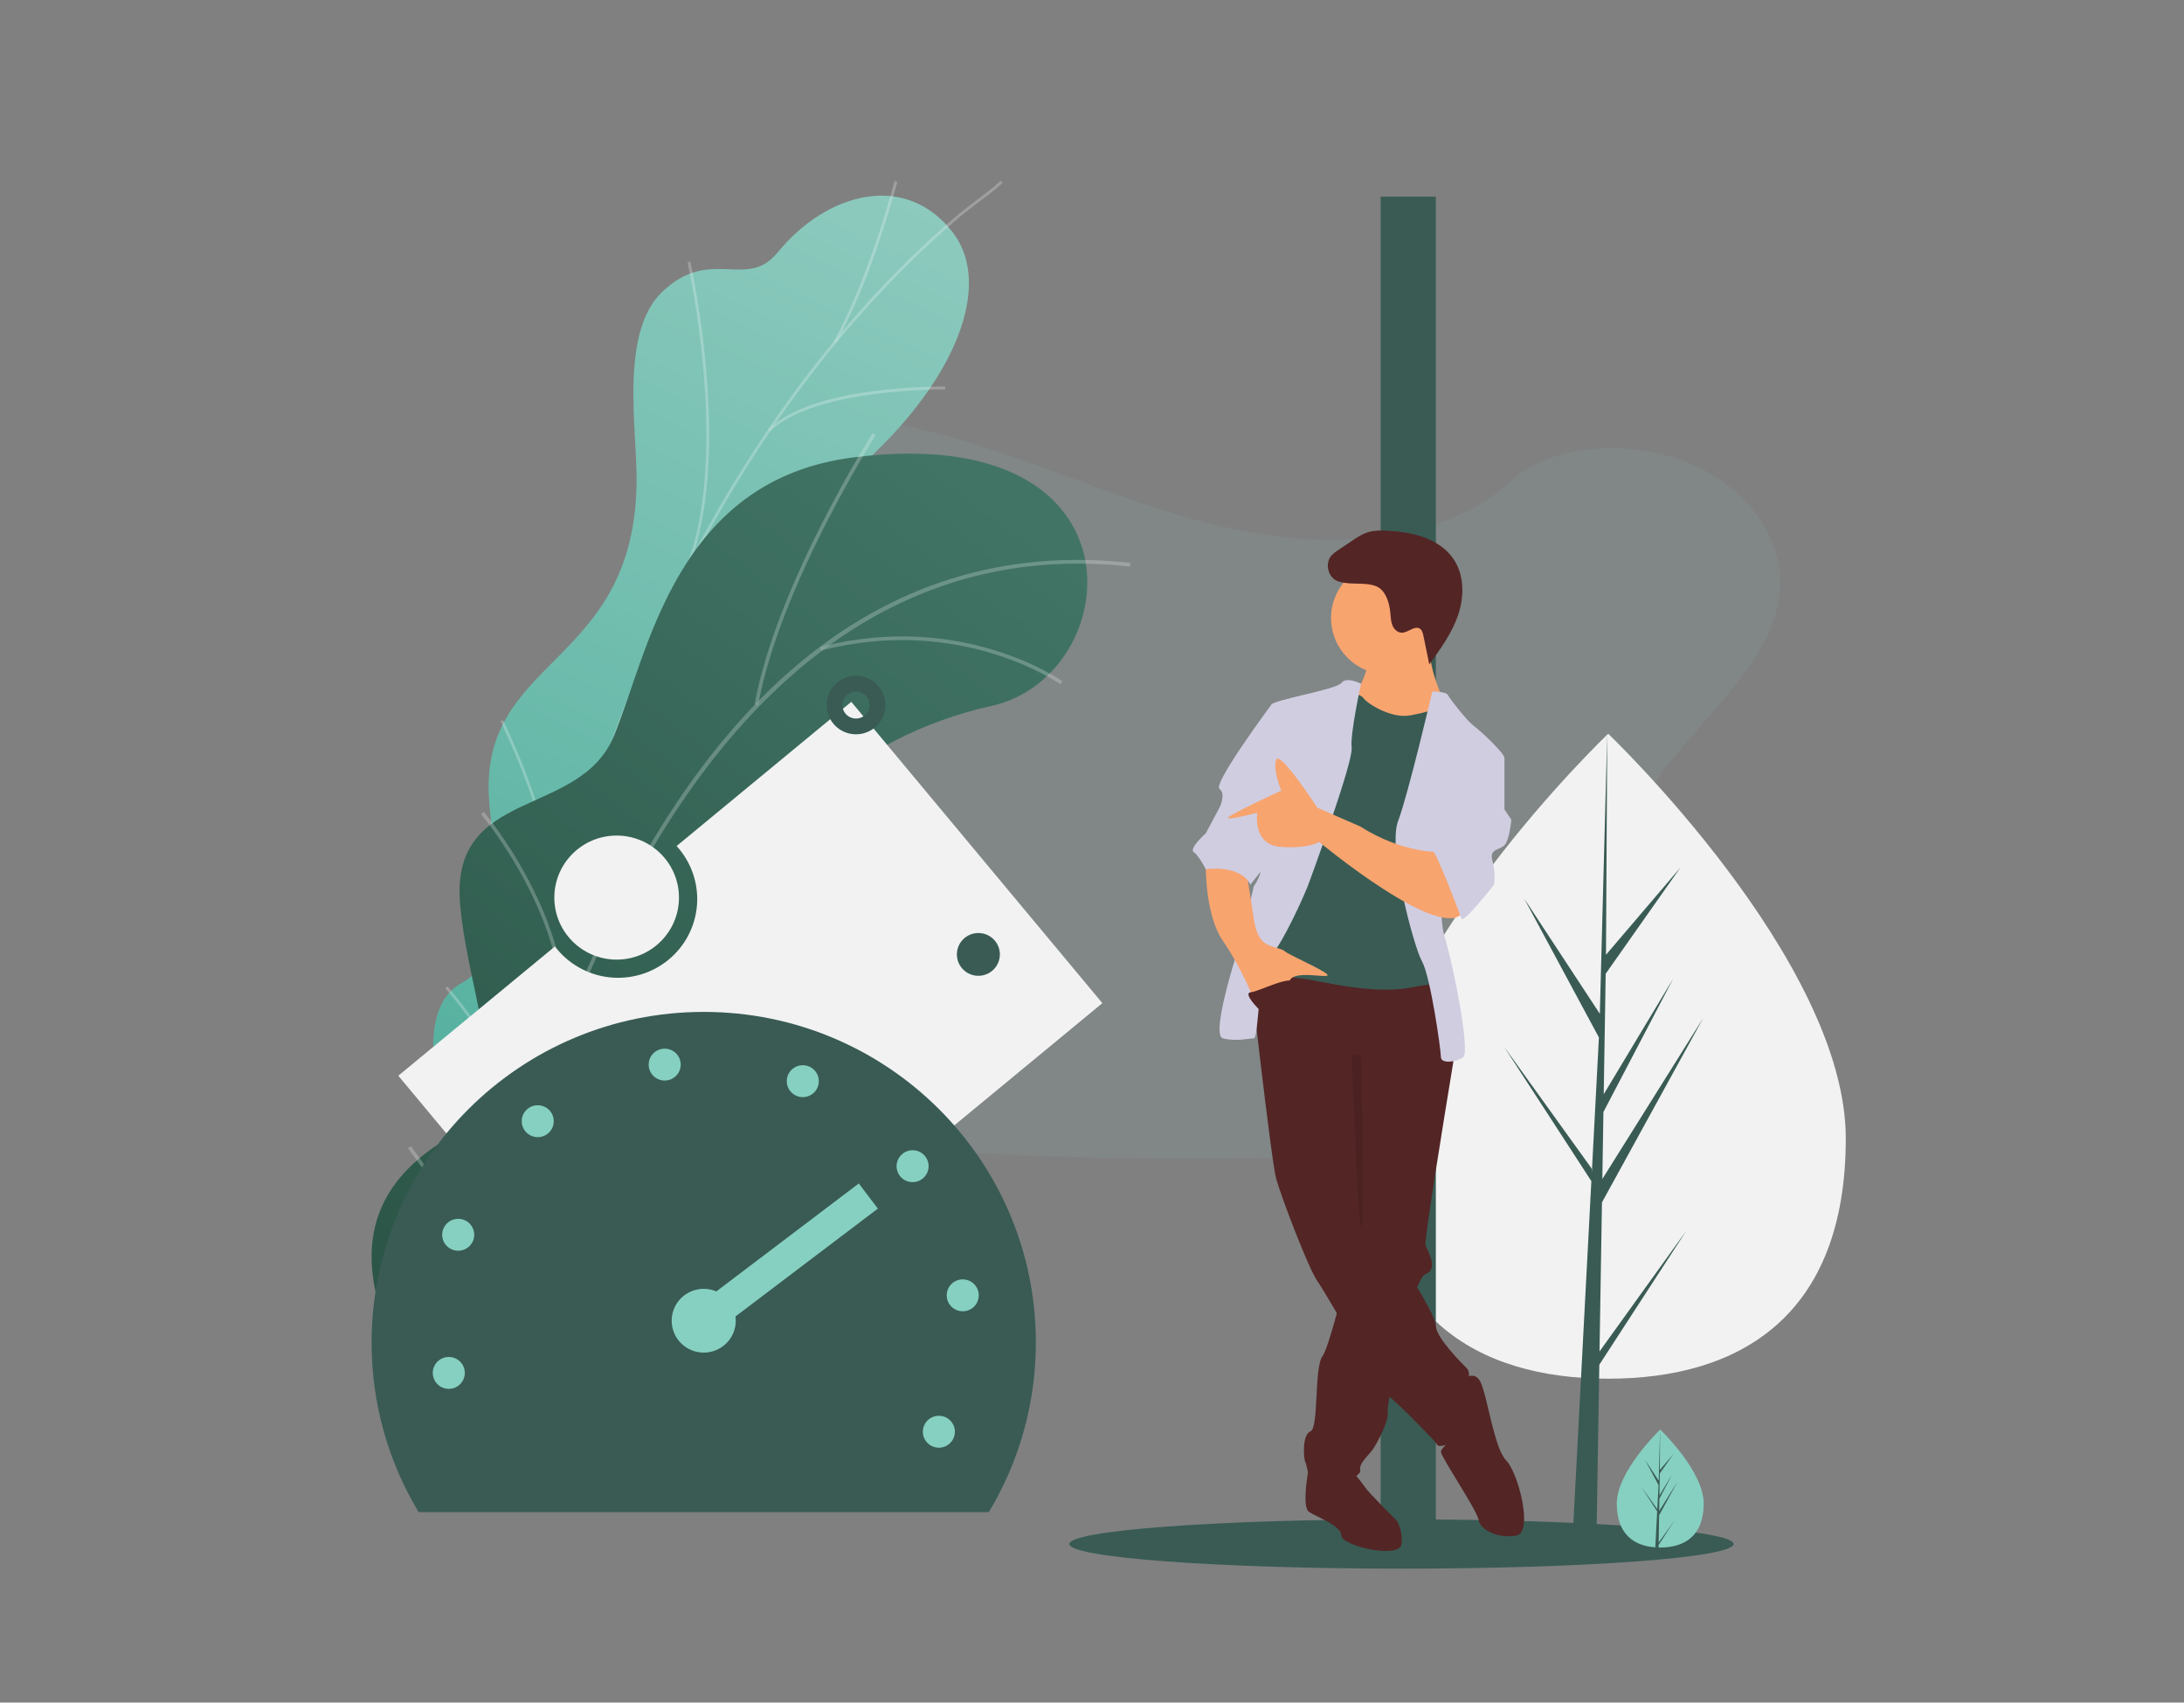 <svg width="136" height="106" viewBox="0 0 136 106" fill="none" xmlns="http://www.w3.org/2000/svg">
<rect x="0" y="0" width="136" height="106" fill="#808080" stroke="none"/>
<path opacity="0.1" d="M111.003 68.851C110.93 68.905 110.863 68.957 110.791 69.008C110.528 69.197 110.251 69.367 109.965 69.517C108.464 70.316 106.613 70.707 104.811 70.972C100.769 71.567 96.642 71.683 92.532 71.796C81.429 72.104 70.298 72.411 59.221 71.702C54.845 71.422 50.372 70.953 46.407 69.517C45.838 69.312 45.281 69.086 44.735 68.838C43.63 68.337 42.569 67.726 41.686 66.997C40.857 66.314 40.184 65.528 39.782 64.636C38.944 62.777 39.388 60.689 40.345 58.867C40.742 58.13 41.19 57.422 41.686 56.748C42.425 55.722 43.24 54.726 43.983 53.701C46.628 50.056 48.353 45.446 45.912 41.709C45.211 40.635 44.197 39.692 43.625 38.571C42.895 37.137 42.952 35.545 43.184 33.998C43.214 33.802 43.245 33.607 43.279 33.415C43.675 31.122 44.421 28.651 46.719 27.219C49.106 25.731 52.496 25.806 55.459 26.335C60.067 27.166 64.317 28.895 68.612 30.456C72.908 32.018 77.402 33.444 82.122 33.598C86.291 33.733 91.153 32.719 93.92 30.083C96.607 27.523 101.658 27.328 105.298 28.875C107.797 29.936 109.661 31.848 110.448 33.998C110.607 34.43 110.722 34.877 110.79 35.333C110.853 35.749 110.873 36.171 110.851 36.591C110.84 36.799 110.819 37.005 110.79 37.208C110.181 41.451 105.803 44.799 103.141 48.589C101.841 50.441 100.923 52.665 101.817 54.662C103.181 57.704 107.924 58.786 110.788 61.05C111.327 61.462 111.802 61.953 112.196 62.508C113.586 64.523 113.073 67.244 111.003 68.851Z" fill="#86D0C1"/>
<path d="M38.956 62.637C40.137 65.19 39.01 67.742 37.929 69.458C37.67 69.458 37.523 69.529 37.259 69.596C34.904 70.169 33.803 69.876 31.41 70.048C30.895 70.085 29.366 69.7 28.75 69.504L27.61 69.111C27.61 69.111 25.586 62.905 28.766 61.19C31.946 59.474 30.727 53.298 30.463 49.929C29.738 40.791 39.63 41.62 39.643 29.799C39.647 26.656 38.6 20.66 41.252 18.154C44.277 15.3 46.485 18.099 48.429 15.714C51.467 11.986 56.398 10.647 59.339 14.484C62.238 18.271 58.715 25.811 49.954 31.87C44.16 36.929 44.072 38.444 44.524 42.13C44.843 44.712 47.31 51.44 43.799 54.126C40.284 56.817 37.603 59.721 38.956 62.637Z" fill="url(#paint0_linear)"/>
<g opacity="0.5">
<path opacity="0.5" d="M32.654 70.144L32.478 70.123C32.608 69.085 32.751 68.035 32.906 67.014C34.045 59.428 35.851 52.218 38.273 45.594C40.326 39.979 42.852 34.703 45.781 29.912C48.136 26.058 50.758 22.493 53.582 19.321C55.568 17.091 57.63 15.074 59.708 13.325C60.072 13.02 60.458 12.731 60.835 12.446C61.334 12.07 61.853 11.685 62.314 11.262L62.431 11.392C61.966 11.819 61.443 12.212 60.94 12.589C60.567 12.869 60.181 13.158 59.821 13.459C57.747 15.2 55.69 17.212 53.712 19.434C50.897 22.602 48.278 26.154 45.932 30C43.012 34.782 40.489 40.05 38.441 45.653C36.019 52.269 34.217 59.461 33.082 67.039C32.931 68.064 32.784 69.106 32.654 70.144Z" fill="#FCFDFE"/>
<path opacity="0.5" d="M42.614 35.979L42.454 35.904C45.664 29.075 42.844 16.455 42.815 16.325L42.986 16.288C43.016 16.413 45.848 29.092 42.614 35.979Z" fill="#FCFDFE"/>
<path opacity="0.5" d="M35.315 55.871L35.147 55.817C36.785 50.921 45.965 47.139 46.057 47.101L46.125 47.264C46.032 47.302 36.924 51.051 35.315 55.871Z" fill="#FCFDFE"/>
<path opacity="0.5" d="M34.628 58.729L34.452 58.704C34.938 55.369 33.815 50.561 31.293 45.168C31.167 44.896 31.167 44.896 31.171 44.862L31.347 44.887L31.259 44.875L31.343 44.854C31.351 44.875 31.398 44.975 31.452 45.092C33.991 50.519 35.118 55.361 34.628 58.729Z" fill="#FCFDFE"/>
<path opacity="0.5" d="M32.918 68.253L32.759 68.177C34.326 64.809 39.672 63.483 39.727 63.47L39.769 63.642C39.718 63.654 34.447 64.964 32.918 68.253Z" fill="#FCFDFE"/>
<path opacity="0.5" d="M32.391 70.161C31.729 67.24 30.203 64.416 27.731 61.528L27.866 61.415C30.358 64.328 31.892 67.177 32.562 70.123L32.391 70.161Z" fill="#FCFDFE"/>
<path opacity="0.5" d="M52.083 21.329L51.928 21.246C53.922 17.547 55.162 13.199 55.568 11.773C55.669 11.425 55.703 11.304 55.724 11.266L55.883 11.342C55.87 11.371 55.811 11.572 55.74 11.819C55.33 13.254 54.089 17.614 52.083 21.329Z" fill="#FCFDFE"/>
<path opacity="0.5" d="M47.947 26.865L47.826 26.74C50.637 23.974 58.526 24.066 58.861 24.07L58.857 24.246C58.773 24.242 50.708 24.154 47.947 26.865Z" fill="#FCFDFE"/>
</g>
<path d="M24.995 84.743L35.252 87.952C35.252 87.952 38.83 83.303 37.481 78.805C34.728 69.633 42.961 67.863 46.3 66.608C51.337 64.713 54.399 61.189 50.369 57.018C45.81 52.298 53.159 45.841 61.731 43.95C70.119 42.1 71.67 26.142 53.147 28.476C42.086 29.87 40.385 40.59 38.239 45.8C36.094 51.009 27.979 48.954 28.657 56.352C29.235 62.671 32.386 68.131 27.798 70.914C23.211 73.701 21.51 77.901 24.995 84.743Z" fill="url(#paint1_linear)"/>
<g opacity="0.5">
<path opacity="0.5" d="M29.135 87.082L29.361 87.111C29.378 86.973 31.146 73.031 37.075 59.737C42.534 47.49 52.744 33.305 70.371 35.272L70.396 35.046C62.548 34.171 55.493 36.368 49.43 41.577C44.583 45.736 40.359 51.821 36.865 59.649C30.924 72.972 29.152 86.944 29.135 87.082Z" fill="#F4F9F8"/>
<path opacity="0.5" d="M46.988 43.862L47.21 43.904C48.563 36.481 54.471 27.187 54.529 27.095L54.337 26.974C54.282 27.066 48.345 36.397 46.988 43.862Z" fill="#F4F9F8"/>
<path opacity="0.5" d="M51.123 40.502C59.838 38.247 65.963 42.556 66.026 42.598L66.16 42.414C66.097 42.368 59.888 38 51.069 40.28L51.123 40.502Z" fill="#F4F9F8"/>
<path opacity="0.5" d="M33.672 68.637C39.295 59.197 53.964 61.047 54.106 61.076L54.169 60.858C54.035 60.817 39.153 59.001 33.48 68.524L33.672 68.637Z" fill="#F4F9F8"/>
<path opacity="0.5" d="M34.963 64.298L35.189 64.319C35.88 57.344 30.182 50.615 30.128 50.549L29.956 50.695C30.011 50.762 35.646 57.419 34.963 64.298Z" fill="#F4F9F8"/>
<path opacity="0.5" d="M29.688 84.923C31.247 81.052 37.904 79.684 37.971 79.671L37.925 79.45C37.645 79.504 31.079 80.851 29.474 84.839L29.688 84.923Z" fill="#F4F9F8"/>
<path opacity="0.5" d="M30.061 81.617L30.287 81.646C30.731 78.378 27.12 73.453 25.934 71.834C25.766 71.604 25.62 71.407 25.603 71.37L25.398 71.462C25.423 71.52 25.519 71.65 25.754 71.968C26.923 73.566 30.492 78.437 30.061 81.617Z" fill="#F4F9F8"/>
</g>
<path d="M53.011 43.694L42.133 52.672C42.581 53.162 42.925 53.737 43.144 54.364C43.363 54.99 43.451 55.654 43.405 56.315C43.358 56.977 43.178 57.622 42.873 58.212C42.569 58.801 42.148 59.324 41.635 59.747C41.122 60.17 40.529 60.485 39.89 60.674C39.251 60.862 38.581 60.919 37.919 60.843C37.257 60.766 36.618 60.556 36.04 60.226C35.462 59.897 34.957 59.454 34.556 58.924L24.803 66.973L40.437 85.734L68.646 62.454L53.011 43.694Z" fill="#F2F2F2"/>
<path d="M114.939 70.876C114.939 81.964 108.314 85.835 100.143 85.835C91.972 85.835 85.347 81.964 85.347 70.876C85.347 59.787 100.143 45.681 100.143 45.681C100.143 45.681 114.939 59.787 114.939 70.876Z" fill="#F2F2F2"/>
<path d="M99.604 84.139L99.756 74.859L106.062 63.379L99.779 73.403L99.847 69.231L104.194 60.925L99.865 68.127V68.127L99.988 60.622L104.642 54.009L100.007 59.442L100.084 45.681L99.603 63.898L99.642 63.146L94.91 55.939L99.566 64.589L99.126 72.971L99.112 72.748L93.657 65.163L99.096 73.534L99.041 74.582L99.031 74.598L99.035 74.684L97.917 95.948H99.411L99.591 84.965L105.016 76.615L99.604 84.139Z" fill="#395B54"/>
<path d="M87.272 97.661C98.694 97.661 107.954 96.974 107.954 96.127C107.954 95.279 98.694 94.592 87.272 94.592C75.85 94.592 66.59 95.279 66.59 96.127C66.59 96.974 75.85 97.661 87.272 97.661Z" fill="#395B54"/>
<path d="M89.412 12.244H85.975V96.679H89.412V12.244Z" fill="#395B54"/>
<path d="M106.092 93.609C106.092 95.637 104.88 96.346 103.386 96.346C103.351 96.346 103.316 96.345 103.282 96.344C103.213 96.343 103.144 96.34 103.076 96.335C101.727 96.24 100.679 95.496 100.679 93.609C100.679 91.657 103.186 89.194 103.374 89.012L103.375 89.011C103.382 89.004 103.386 89.001 103.386 89.001C103.386 89.001 106.092 91.581 106.092 93.609Z" fill="#86D0C1"/>
<path d="M103.287 96.035L104.277 94.659L103.285 96.186L103.282 96.344C103.213 96.343 103.144 96.34 103.076 96.335L103.183 94.306L103.182 94.29L103.184 94.287L103.194 94.096L102.199 92.564L103.197 93.952L103.2 93.993L103.28 92.459L102.429 90.877L103.291 92.19L103.374 89.012L103.375 89.001V89.011L103.361 91.518L104.209 90.524L103.357 91.734L103.335 93.106L104.127 91.789L103.332 93.308L103.319 94.072L104.468 92.238L103.315 94.338L103.287 96.035Z" fill="#395B54"/>
<path d="M82.031 92.091L81.452 91.663C81.452 91.663 81.069 93.793 81.497 94.112C81.924 94.431 83.528 94.963 83.528 95.601C83.528 96.239 87.162 97.09 87.269 96.133C87.376 95.176 86.949 94.644 86.949 94.644C86.949 94.644 85.238 92.942 85.025 92.623C84.811 92.303 84.276 91.665 84.276 91.665L82.031 92.091Z" fill="#532525"/>
<path d="M90.583 65.603C90.583 65.603 90.567 65.697 90.539 65.868C90.514 66.02 90.478 66.235 90.436 66.5C89.987 69.227 88.677 77.253 88.766 77.517C88.873 77.837 89.621 79.007 88.766 79.326C88.684 79.357 88.595 79.457 88.5 79.614C88.316 79.953 88.165 80.309 88.047 80.676C87.538 82.148 86.992 84.504 86.677 86.136C86.539 86.853 86.445 87.43 86.417 87.732C86.408 87.802 86.407 87.872 86.414 87.942C86.521 88.368 85.773 89.857 85.452 90.283C85.131 90.708 84.597 91.134 84.704 91.559C84.811 91.985 82.031 93.155 81.711 92.41C81.39 91.665 81.39 91.24 81.283 91.027C81.176 90.814 81.069 89.325 81.604 89.112C82.138 88.9 81.817 85.177 82.352 84.432C82.531 84.184 82.803 83.345 83.088 82.335C83.201 81.939 83.314 81.518 83.425 81.096C83.876 79.365 84.276 77.624 84.276 77.624L84.169 65.178L90.049 64.433L90.199 64.764L90.5 65.42L90.583 65.603Z" fill="#532525"/>
<path d="M90.904 86.027C90.904 86.027 91.759 85.176 92.187 86.027C92.614 86.878 93.042 90.176 93.79 90.921C94.538 91.665 95.501 95.388 94.432 95.601C93.363 95.814 92.187 95.282 92.08 94.644C91.973 94.006 89.728 90.708 89.728 90.389C89.728 90.07 91.225 88.9 91.225 88.9L90.904 86.027Z" fill="#532525"/>
<path d="M77.755 59.753C77.755 59.753 79.145 72.199 79.466 73.369C79.786 74.539 81.497 79.007 82.031 79.751C82.566 80.496 85.986 86.559 86.414 86.879C86.842 87.198 87.697 88.049 87.697 88.049C87.697 88.049 89.3 89.644 89.514 89.963C89.728 90.282 91.545 89.325 91.652 88.687C91.759 88.049 91.545 86.985 91.438 86.559C91.331 86.134 91.652 85.496 91.331 85.177C91.011 84.857 89.407 83.262 89.407 82.517C89.407 81.772 86.628 77.411 85.559 76.454C84.49 75.496 84.704 73.901 84.704 73.901V67.412L90.583 65.603C90.583 65.603 90.262 60.497 89.514 60.497C88.766 60.497 78.931 58.795 77.755 59.753Z" fill="#532525"/>
<path d="M86.414 41.988C88.362 41.988 89.942 40.416 89.942 38.477C89.942 36.539 88.362 34.967 86.414 34.967C84.466 34.967 82.886 36.539 82.886 38.477C82.886 40.416 84.466 41.988 86.414 41.988Z" fill="#F7A46F"/>
<path d="M85.238 41.243C85.238 41.243 84.811 42.839 84.276 43.264C83.742 43.69 85.666 45.498 85.666 45.498L89.3 45.711L89.942 43.69C89.942 43.69 88.766 41.349 89.087 39.86C89.407 38.371 85.238 41.243 85.238 41.243Z" fill="#F7A46F"/>
<path d="M83.742 43.052C83.742 43.052 84.704 43.158 84.918 43.477C85.131 43.796 86.628 44.754 87.804 44.541C88.98 44.328 89.728 44.009 89.942 44.115C90.156 44.222 90.583 46.456 90.583 46.456L89.407 49.86L89.621 59.221L89.942 61.774C89.942 61.774 90.583 60.923 88.018 61.455C85.452 61.987 82.138 61.029 81.069 60.923C80 60.816 78.183 60.497 78.076 59.859C77.969 59.221 78.397 56.881 78.397 56.881L80.107 49.753L81.176 45.924L83.742 43.052Z" fill="#395B54"/>
<path d="M84.753 42.572C84.753 42.572 83.849 42.094 83.528 42.52C83.207 42.946 79.145 43.584 79.145 43.903C79.145 44.222 78.29 52.838 78.504 53.583C78.717 54.328 78.076 55.179 78.076 55.179L77.328 58.37C77.328 58.37 75.297 64.433 76.152 64.646C77.007 64.859 77.755 64.646 78.076 64.646C78.397 64.646 78.29 60.604 79.145 59.54C80 58.476 81.176 55.817 81.39 55.285C81.604 54.753 84.276 47.413 84.169 46.562C84.062 45.711 84.753 42.572 84.753 42.572Z" fill="#D0CDE1"/>
<path d="M89.193 43.052C89.193 43.052 90.049 43.052 90.156 43.264C90.262 43.477 91.331 44.86 91.759 45.179C92.187 45.498 93.683 46.881 93.683 47.2C93.683 47.52 90.583 49.86 90.583 49.86C90.583 49.86 89.3 56.136 89.942 58.264C90.583 60.391 91.545 65.497 91.118 65.816C90.69 66.135 89.728 66.242 89.728 65.816C89.728 65.391 89.087 60.817 88.552 59.859C88.017 58.902 86.414 52.838 87.055 51.136C87.697 49.434 89.193 43.052 89.193 43.052Z" fill="#D0CDE1"/>
<path d="M75.083 53.583C75.083 53.583 74.976 56.88 76.152 58.582C77.328 60.285 78.076 62.199 78.076 62.199C78.076 62.199 80 61.667 80.321 61.029C80.642 60.391 82.673 60.923 82.673 60.71C82.673 60.497 80.214 59.433 80 59.221C79.786 59.008 79.038 59.008 78.611 58.582C78.183 58.157 78.076 57.2 78.076 57.2L77.648 54.434L75.083 53.583Z" fill="#F7A46F"/>
<path d="M83.984 36.313C83.713 36.288 83.433 36.261 83.193 36.133C82.656 35.844 82.513 35.023 82.922 34.572C83.035 34.457 83.162 34.356 83.298 34.271L84.111 33.721C84.47 33.477 84.838 33.23 85.257 33.115C85.636 33.011 86.037 33.022 86.429 33.046C87.191 33.093 87.958 33.191 88.674 33.453C89.391 33.714 90.059 34.152 90.493 34.777C91.181 35.768 91.191 37.104 90.812 38.247C90.433 39.391 89.713 40.387 89.004 41.362L88.636 39.576C88.603 39.416 88.561 39.242 88.428 39.148C88.097 38.914 87.693 39.394 87.287 39.391C87.026 39.389 86.807 39.176 86.709 38.936C86.61 38.696 86.603 38.43 86.58 38.171C86.532 37.624 86.34 36.862 85.819 36.56C85.333 36.279 84.53 36.362 83.984 36.313Z" fill="#532525"/>
<path opacity="0.1" d="M84.182 65.689C84.182 65.689 84.543 76.081 84.757 76.4C84.971 76.719 84.757 65.656 84.757 65.656L84.182 65.689Z" fill="black"/>
<path d="M80 43.903H79.145C79.145 43.903 75.511 48.796 75.938 49.115C76.366 49.434 75.938 50.285 75.938 50.285L75.083 51.881C75.083 51.881 74.014 52.838 74.335 53.051C74.655 53.264 75.083 54.115 75.083 54.115C75.083 54.115 77.221 53.796 77.862 55.072L79.249 53.33L80 43.903Z" fill="#D0CDE1"/>
<path d="M89.728 53.051C89.728 53.051 87.376 53.157 84.704 51.455L82.031 50.285C82.031 50.285 79.68 46.668 79.466 47.307C79.252 47.945 79.787 49.221 79.787 49.221C79.787 49.221 76.561 50.707 76.477 50.903C76.394 51.099 78.29 50.604 78.29 50.604C78.29 50.604 77.969 52.625 79.787 52.732C81.604 52.838 82.138 52.413 82.138 52.413C82.138 52.413 89.835 58.795 91.118 56.774C92.4 54.753 89.728 53.051 89.728 53.051Z" fill="#F7A46F"/>
<path d="M92.507 46.775L93.683 47.2V50.391L94.111 51.03C94.111 51.03 94.004 52.306 93.683 52.625C93.362 52.944 92.721 52.838 92.935 53.583C93.063 54.068 93.1 54.573 93.042 55.072C93.042 55.072 91.118 57.519 91.011 57.2C90.904 56.88 89.407 52.944 89.193 52.944C88.98 52.944 91.331 46.775 91.331 46.775H92.507Z" fill="#D0CDE1"/>
<path d="M78.45 62.891C78.45 62.891 77.345 61.827 77.898 61.774C78.45 61.721 80.374 60.657 80.695 61.189C81.016 61.721 78.45 62.891 78.45 62.891Z" fill="#532525"/>
<path d="M61.575 94.141C63.497 90.95 64.509 87.299 64.504 83.579C64.504 72.213 55.244 62.999 43.822 62.999C32.399 62.999 23.14 72.213 23.14 83.579C23.134 87.299 24.146 90.95 26.068 94.141H61.575Z" fill="#395B54"/>
<path d="M43.822 84.211C44.924 84.211 45.817 83.322 45.817 82.225C45.817 81.129 44.924 80.24 43.822 80.24C42.719 80.24 41.826 81.129 41.826 82.225C41.826 83.322 42.719 84.211 43.822 84.211Z" fill="#86D0C1"/>
<path d="M27.947 86.468C28.498 86.468 28.945 86.023 28.945 85.475C28.945 84.927 28.498 84.482 27.947 84.482C27.396 84.482 26.95 84.927 26.95 85.475C26.95 86.023 27.396 86.468 27.947 86.468Z" fill="#86D0C1"/>
<path d="M28.533 77.868C29.084 77.868 29.53 77.424 29.53 76.875C29.53 76.327 29.084 75.882 28.533 75.882C27.982 75.882 27.535 76.327 27.535 76.875C27.535 77.424 27.982 77.868 28.533 77.868Z" fill="#86D0C1"/>
<path d="M33.486 70.796C34.037 70.796 34.483 70.352 34.483 69.803C34.483 69.255 34.037 68.811 33.486 68.811C32.935 68.811 32.488 69.255 32.488 69.803C32.488 70.352 32.935 70.796 33.486 70.796Z" fill="#86D0C1"/>
<path d="M41.391 67.273C41.942 67.273 42.389 66.829 42.389 66.281C42.389 65.732 41.942 65.288 41.391 65.288C40.84 65.288 40.394 65.732 40.394 66.281C40.394 66.829 40.84 67.273 41.391 67.273Z" fill="#86D0C1"/>
<path d="M49.991 68.305C50.542 68.305 50.989 67.861 50.989 67.312C50.989 66.764 50.542 66.319 49.991 66.319C49.44 66.319 48.993 66.764 48.993 67.312C48.993 67.861 49.44 68.305 49.991 68.305Z" fill="#86D0C1"/>
<path d="M56.829 73.598C57.38 73.598 57.826 73.153 57.826 72.605C57.826 72.056 57.38 71.612 56.829 71.612C56.278 71.612 55.831 72.056 55.831 72.605C55.831 73.153 56.278 73.598 56.829 73.598Z" fill="#86D0C1"/>
<path d="M59.95 81.638C60.501 81.638 60.948 81.193 60.948 80.645C60.948 80.097 60.501 79.652 59.95 79.652C59.399 79.652 58.953 80.097 58.953 80.645C58.953 81.193 59.399 81.638 59.95 81.638Z" fill="#86D0C1"/>
<path d="M58.465 90.13C59.016 90.13 59.462 89.686 59.462 89.137C59.462 88.589 59.016 88.144 58.465 88.144C57.913 88.144 57.467 88.589 57.467 89.137C57.467 89.686 57.913 90.13 58.465 90.13Z" fill="#86D0C1"/>
<path d="M43.822 82.226L54.072 74.463" stroke="#86D0C1" stroke-width="1.964" stroke-miterlimit="10"/>
<path d="M53.305 45.226C54.044 45.226 54.643 44.63 54.643 43.894C54.643 43.158 54.044 42.562 53.305 42.562C52.565 42.562 51.966 43.158 51.966 43.894C51.966 44.63 52.565 45.226 53.305 45.226Z" stroke="#395B54" stroke-width="0.982" stroke-miterlimit="10"/>
<path d="M60.924 60.752C61.664 60.752 62.263 60.155 62.263 59.42C62.263 58.684 61.664 58.088 60.924 58.088C60.185 58.088 59.586 58.684 59.586 59.42C59.586 60.155 60.185 60.752 60.924 60.752Z" fill="#395B54"/>
<path d="M38.399 59.744C40.542 59.744 42.28 58.015 42.28 55.883C42.28 53.75 40.542 52.021 38.399 52.021C36.256 52.021 34.519 53.75 34.519 55.883C34.519 58.015 36.256 59.744 38.399 59.744Z" fill="#F2F2F2"/>
<defs>
<linearGradient id="paint0_linear" x1="54.532" y1="10.943" x2="23.417" y2="79.056" gradientUnits="userSpaceOnUse">
<stop stop-color="#8DCABE"/>
<stop offset="1" stop-color="#4BAC99"/>
</linearGradient>
<linearGradient id="paint1_linear" x1="61.859" y1="30.805" x2="23.312" y2="82.42" gradientUnits="userSpaceOnUse">
<stop offset="0.004" stop-color="#417465"/>
<stop offset="1" stop-color="#2A5446"/>
</linearGradient>
</defs>
</svg>
